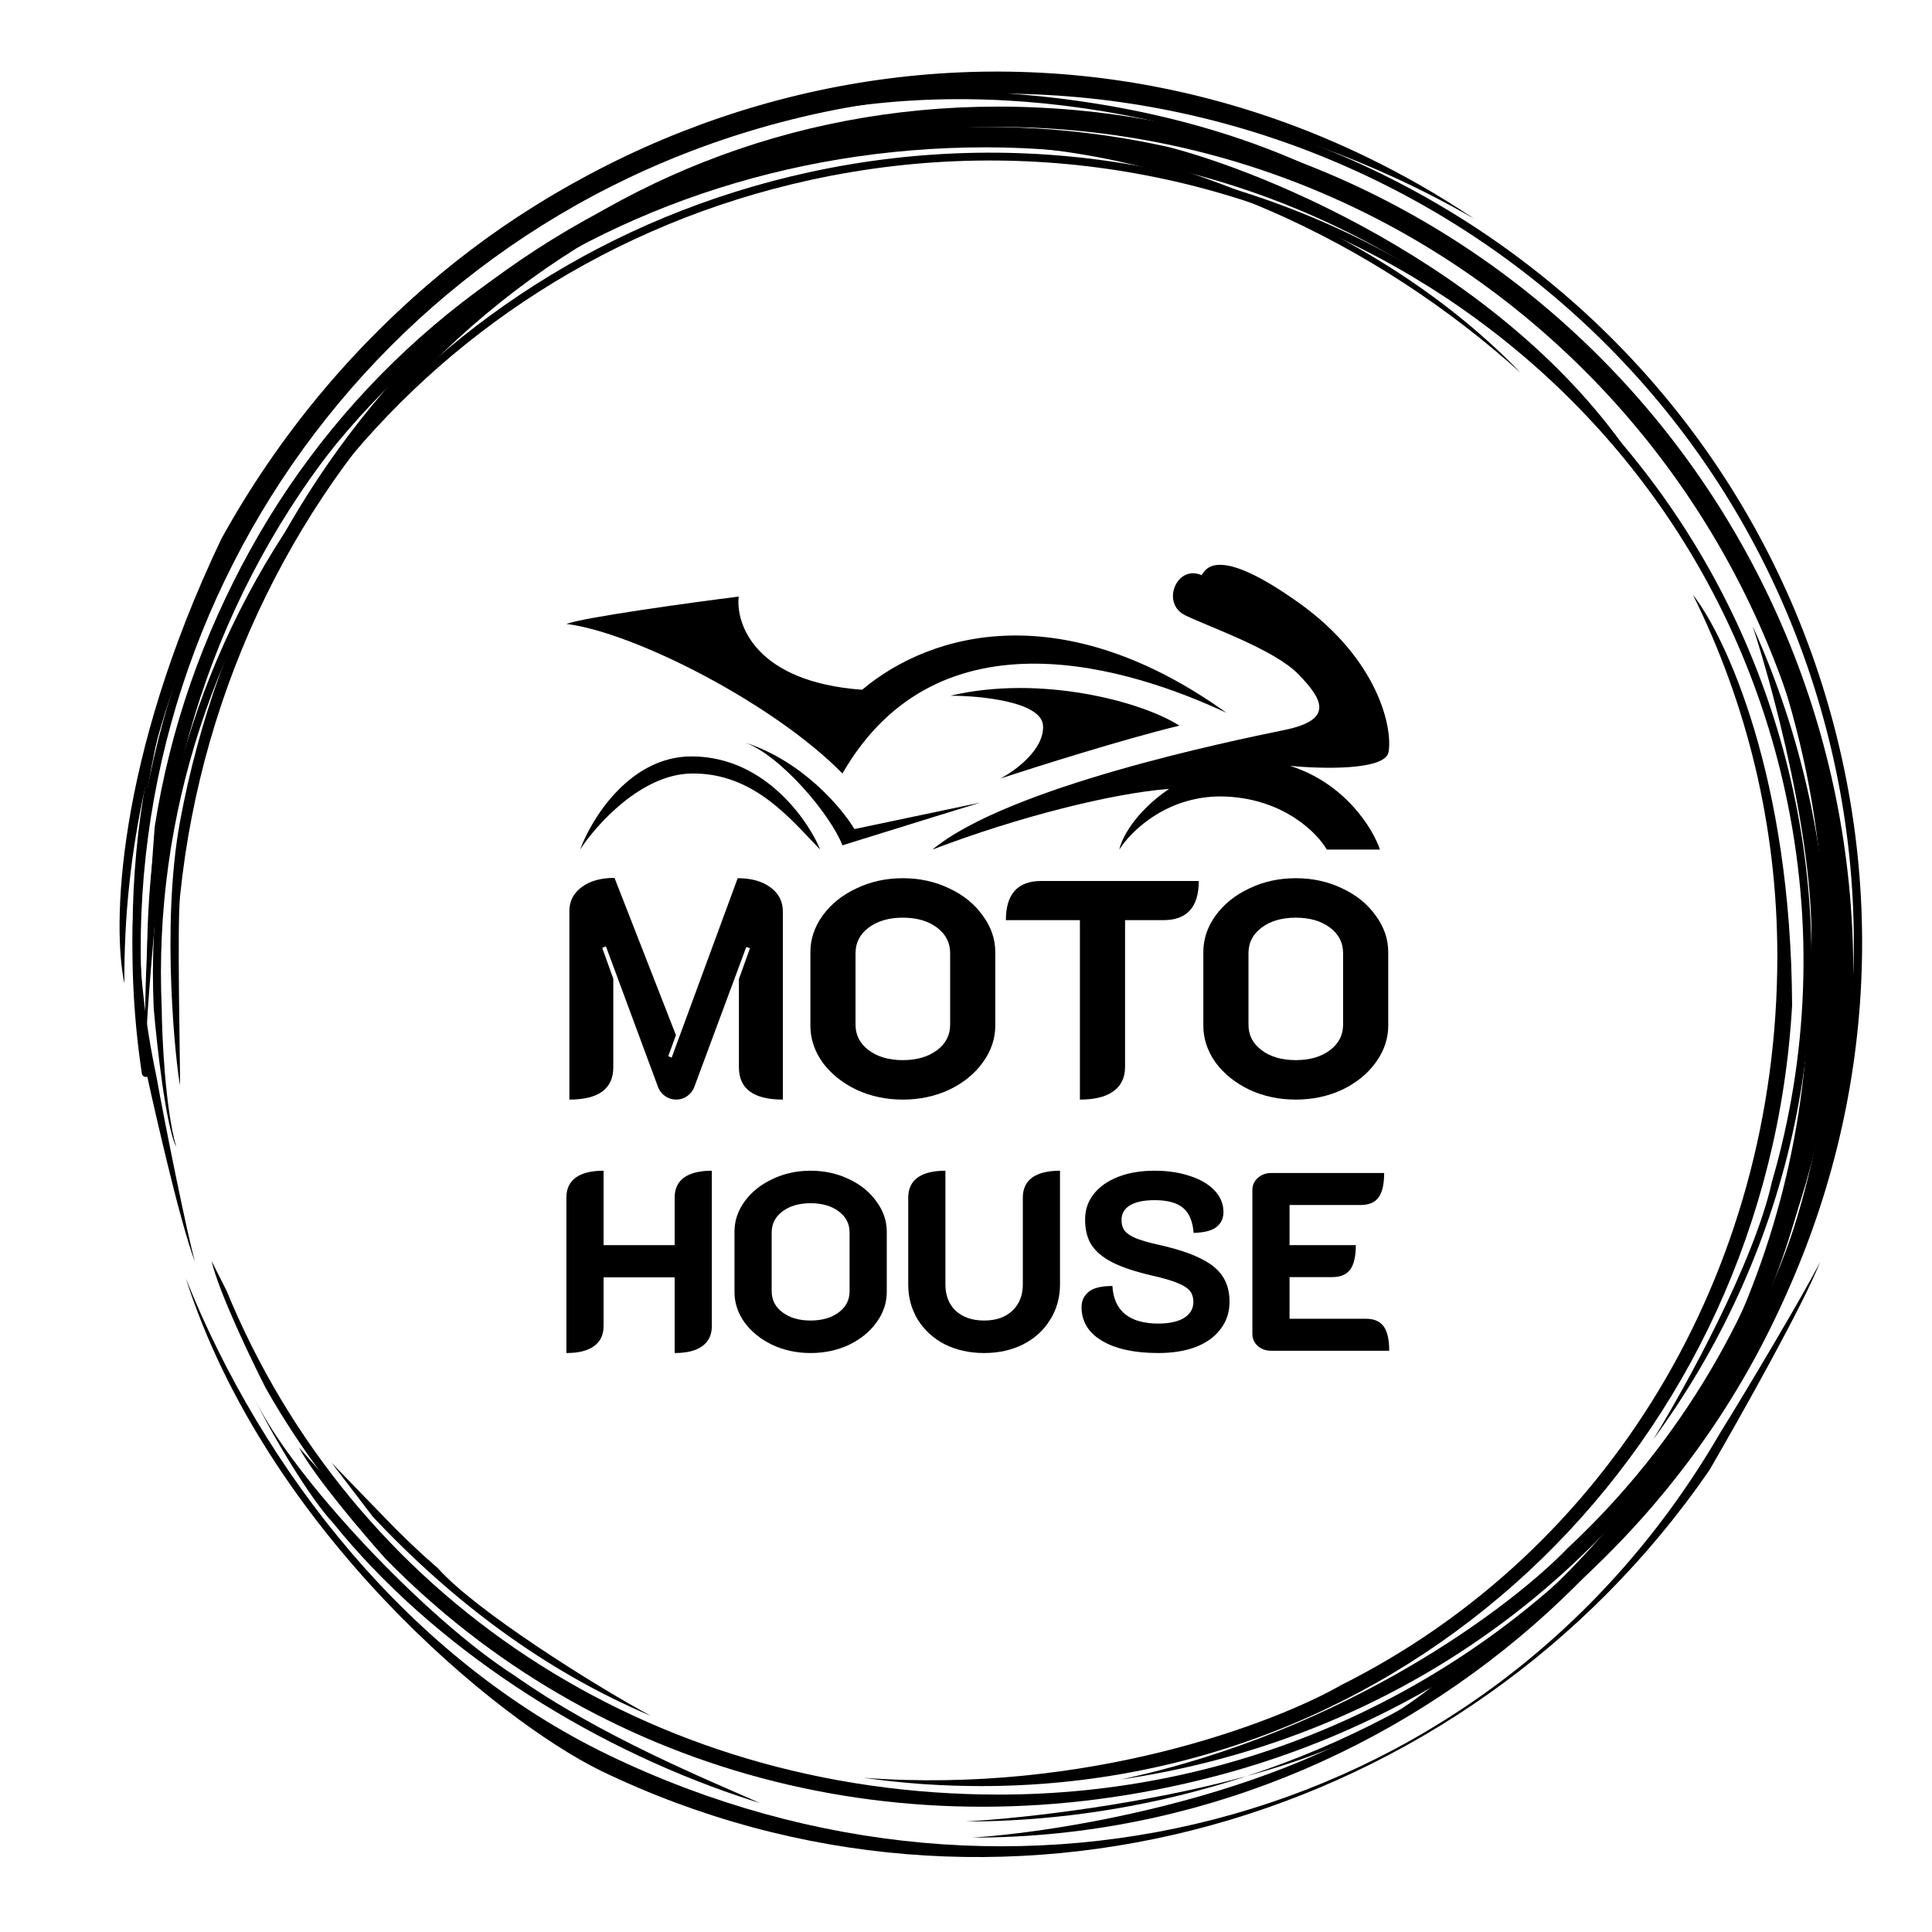 <svg width="1228" height="1228" viewBox="0 0 1228 1228" fill="none" xmlns="http://www.w3.org/2000/svg">
    <g clip-path="url(#clip0_25_2)">
        <path d="M211.518 967.759C275.106 1046.76 372.178 1108.86 469.717 1141.73C474.107 1143.21 478.521 1144.63 482.96 1146C449.943 1131.32 381.558 1103.53 327.058 1065C270.558 1029 185.432 938.5 161.99 889.259C173.192 912.789 197.541 952.959 211.518 967.759Z" fill="black"/>
        <path fill-rule="evenodd" clip-rule="evenodd" d="M1114.02 398C1145.14 466.887 1162.49 543.509 1162.49 624.23C1162.49 905.948 942.463 1137.96 671.709 1165.3C654.042 1167.09 636.125 1168 618 1168C682.078 1163.87 839.36 1136.86 920.96 1062.88C1058.93 967.374 1149.55 806.567 1149.55 624.23C1159.14 559.613 1129.86 446.486 1114.02 398ZM743.477 93.641C705.896 85.169 666.826 80.7 626.725 80.7C356.682 80.7 135.99 267.576 98.93 531C95.37 556.304 93.528 582.17 93.528 608.47C94.604 601.53 95.68 591.886 96.888 581.051C99.916 553.909 103.777 519.296 110.558 501C158.568 258.187 373.457 93.641 626.725 93.641C658.054 93.641 688.742 96.439 718.558 101.801C856.541 126.616 975.857 206.361 1053.74 318C980.928 184.4 816.56 112.761 743.477 93.641Z" fill="black"/>
        <path d="M634.291 80.701C360.026 80.701 142.254 299.263 114.451 569.481C112.548 587.976 114.451 670.751 114.451 689.76C112.043 678.593 102.03 589 114.451 522C161.72 267.028 368.425 67.76 634.291 67.76C934.624 67.76 1177.96 314.076 1177.96 617.76C1177.96 790.652 1092.08 941.498 962.934 1039.49C936.816 1060.36 908.714 1078.8 878.961 1094.47C856.579 1108.42 825.762 1119.82 792.399 1128.93C744.18 1144.77 693.456 1154.45 641.47 1157.07C632.357 1157.53 623.185 1157.76 613.96 1157.76C655.144 1155.38 728.449 1146.38 792.399 1128.93C854.237 1108.61 911.956 1078.17 962.934 1039.49C1086.01 941.146 1165.02 788.81 1165.02 617.76C1165.02 321.077 927.329 80.701 634.291 80.701Z" fill="black"/>
        <path fill-rule="evenodd" clip-rule="evenodd" d="M104.115 551.08C132.974 284.445 359.62 76.874 634.902 76.874C929.746 76.874 1168.79 314.991 1168.79 608.76C1168.79 902.528 929.746 1140.65 634.902 1140.65C411.534 1140.65 223.593 1014.28 143.948 820.276L134.463 801.504C139.187 821.508 159.468 863.836 169.017 882.5C260.733 1044.06 433.193 1145.76 634.902 1145.76C932.633 1145.76 1173.96 905.32 1173.96 608.76C1173.96 312.199 932.633 71.76 634.902 71.76C356.922 71.76 128.111 281.357 98.976 550.536C98.824 551.94 99.851 553.2 101.27 553.351C102.689 553.501 103.963 552.485 104.115 551.08Z" fill="black"/>
        <path fill-rule="evenodd" clip-rule="evenodd" d="M95.364 681.53C54.98 411.811 224.966 148.954 496.535 77.653C787.4 1.284 1084.71 173.564 1160.57 462.495C1236.43 751.425 1062.1 1047.54 771.234 1123.91C550.879 1181.76 332.842 1106.15 204.174 935.975L189.97 919.969C199.796 938.42 230.733 974.798 244.973 990.681C377.173 1125.83 573.567 1181.18 772.555 1128.94C1066.27 1051.82 1242.25 752.833 1165.67 461.156C1089.09 169.479 788.927 -4.493 495.214 72.622C220.985 144.623 49.385 410.033 90.153 682.326C90.366 683.746 91.705 684.719 93.144 684.5C94.582 684.28 95.576 682.951 95.364 681.53Z" fill="black"/>
        <path fill-rule="evenodd" clip-rule="evenodd" d="M278.558 997C301.801 1023.38 377.715 1071.29 413.735 1090.63C346.06 1062.17 286.96 1017.29 236.936 963.997L210.71 929.715L243.521 963.59C254.677 975.285 266.372 986.431 278.558 997Z" fill="black"/>
        <path d="M102.782 640.468C91.941 395.309 262.438 169.566 515.089 114.392C796.939 52.843 1074.34 226.863 1134.67 503.107C1153.21 587.991 1149.09 672.646 1126.31 750.984C1114.91 802.579 1071.22 881.798 1050.81 914.958C1135.52 799.602 1172.22 651.155 1139.65 502.02C1078.74 223.116 798.651 47.382 514.029 109.537C258.888 165.253 86.75 393.207 97.696 640.735C99.735 664.724 105.449 715.958 112 728.978C105.047 704.358 102.958 659.713 102.782 640.468Z" fill="black"/>
        <path fill-rule="evenodd" clip-rule="evenodd" d="M1139.08 639C1138.38 493.4 1096.73 404.333 1076 378C1110.36 447.183 1129.69 525.207 1129.69 607.76C1129.69 809.966 1021.37 986.497 852.558 1071C810.545 1095.11 690.991 1140.65 548.876 1129.98C573.202 1133.46 598.142 1135.26 623.6 1135.26C902.54 1135.26 1123.49 915.073 1139.08 639ZM98.331 525.5C137.668 274.064 354.451 81.76 615.961 81.76C685.16 82.11 857.758 123.724 966.558 237C875.54 154.751 748.076 92.099 615.961 92.099C345.767 92.099 122.758 282.095 102.235 548C99.18 575.563 92.988 645.728 92.821 664.5C90.632 638.1 95.582 560.833 98.331 525.5Z" fill="black"/>
        <path fill-rule="evenodd" clip-rule="evenodd" d="M140.695 342.493C73.213 484.153 71.493 589.887 79.068 625.046C78.472 541.985 96.445 457.301 135.089 377.167C229.744 180.884 416.347 59.663 617.942 55.777C669.553 51.825 805.628 62.955 937.043 139.098C915.324 124.458 892.226 111.167 867.791 99.383C600.046 -29.734 284.889 81.724 140.695 342.493ZM1086.54 934.416C931.085 1160.28 632.983 1246.6 381.969 1125.55C315.712 1093.18 169.521 972.892 118.113 812.574C166.976 934.544 259.996 1054.36 386.809 1115.52C646.158 1240.58 949.156 1159.38 1093.33 910.767C1109.16 885.426 1147.95 820.184 1156.9 802.038C1146.64 828.678 1105.72 901.39 1086.54 934.416Z" fill="black"/>
        <path fill-rule="evenodd" clip-rule="evenodd" d="M1154.74 471.666C1111.56 327.398 1044.25 251.173 1015.99 231.094C1070.27 289.715 1112.21 361.495 1136.3 443.409C1195.31 644.05 1139.34 850.821 996.495 983.929C961.842 1020.11 856.503 1100.18 712.374 1131.06C737.528 1127.42 762.8 1121.93 788.06 1114.5C1064.84 1033.1 1219.83 750.149 1154.74 471.666ZM88.929 662.738C54.593 401.769 213.582 147.697 473.067 71.388C541.833 51.543 725.238 42.471 866.25 123.121C751.936 68.068 607.177 43.095 476.084 81.647C207.983 160.49 42.142 414.09 99.369 683.924C104.381 712.166 118.71 783.594 124.023 802.269C114.147 776.713 96.512 698.6 88.929 662.738Z" fill="black"/>
        <path d="M882.556 478.065C880.377 489.8 839.873 488.75 819.893 486.758C855.202 497.945 872.748 526.914 877.107 540H843.324C837.33 529.496 816.188 508.055 779.571 506.316C742.954 504.578 718.906 528.048 711.459 540C712.73 533.481 720.831 516.639 743.063 501.427C707.099 504.143 646.616 519.355 592.671 540C640.656 500.22 781.999 471.079 815.588 464.153L816.624 463.94C848.228 457.42 840.599 444.381 825.342 428.626C810.085 412.871 769.218 398.745 753.416 391.139C737.614 383.533 747.967 358.542 763.769 365.605C766.493 361.258 774.122 346.59 825.342 382.99C876.562 419.39 885.281 463.396 882.556 478.065Z" fill="black"/>
        <path d="M439.555 480.782C400.322 480.782 375.984 520.261 368.718 540C379.071 524.064 407.733 492.082 439.555 491.647C479.332 491.104 502.763 520.985 521.29 540C515.841 525.875 488.596 480.782 439.555 480.782Z" fill="black"/>
        <path d="M535.457 537.284C527.828 517.725 496.769 480.782 473.883 472.089C510.065 483.824 535.094 513.56 543.085 526.961L623.185 510.119C614.285 512.836 584.28 522.072 535.457 537.284Z" fill="black"/>
        <path d="M749.601 461.223C726.171 446.011 661.328 428.626 604.114 442.208C623.367 442.208 662.091 446.011 662.963 461.223C663.835 476.435 645.163 490.018 635.718 494.907C658.785 487.301 713.856 469.916 749.601 461.223Z" fill="black"/>
        <path d="M469.524 379.187C438.102 383.171 372.206 392.226 360 396.572C403.592 402.005 492.41 447.641 535.457 491.647C597.03 384.62 720.177 425.366 779.571 453.074C676.585 379.187 592.671 400.918 547.989 438.405C480.422 433.572 467.526 396.912 469.524 379.187Z" fill="black"/>
        <path d="M361.895 579.166C361.895 572.764 364.498 567.669 369.704 563.88C374.91 559.96 381.874 558 390.594 558L429.64 657.952L424.759 671.279L426.907 672.259L468.882 558.196C477.602 558.196 484.565 560.156 489.772 564.076C494.978 567.865 497.581 572.96 497.581 579.362V698.913C478.969 698.913 469.663 692.053 469.663 678.334V622.283L476.691 602.684L474.348 601.9L441.159 691.269C440.248 693.49 438.751 695.32 436.669 696.757C434.586 698.194 432.308 698.913 429.835 698.913C427.232 698.913 424.89 698.194 422.807 696.757C420.725 695.32 419.228 693.425 418.317 691.073L385.127 601.508L382.785 602.488L389.813 622.087V678.334C389.813 692.053 380.507 698.913 361.895 698.913V579.166Z" fill="black"/>
        <path d="M573.855 698.913C563.183 698.913 553.356 696.822 544.375 692.641C535.395 688.329 528.236 682.581 522.9 675.394C517.694 668.078 515.091 660.238 515.091 651.876V605.232C515.091 596.87 517.694 589.096 522.9 581.91C528.236 574.593 535.395 568.844 544.375 564.663C553.356 560.352 563.183 558.196 573.855 558.196C584.528 558.196 594.355 560.352 603.335 564.663C612.316 568.844 619.409 574.593 624.616 581.91C629.952 589.096 632.62 596.87 632.62 605.232V651.876C632.62 660.238 629.952 668.078 624.616 675.394C619.409 682.581 612.316 688.329 603.335 692.641C594.355 696.822 584.528 698.913 573.855 698.913ZM573.855 673.827C582.706 673.827 589.929 671.736 595.526 667.555C601.123 663.374 603.921 657.952 603.921 651.288V605.82C603.921 599.157 601.123 593.734 595.526 589.553C589.929 585.372 582.706 583.282 573.855 583.282C565.005 583.282 557.781 585.372 552.185 589.553C546.588 593.734 543.79 599.157 543.79 605.82V651.288C543.79 657.952 546.588 663.374 552.185 667.555C557.781 671.736 565.005 673.827 573.855 673.827Z" fill="black"/>
        <path d="M686.403 584.85H639.352C639.352 568.257 646.836 559.96 661.804 559.96H761.958C761.958 576.553 754.474 584.85 739.506 584.85H715.102V678.138C715.102 684.932 712.629 690.093 707.684 693.621C702.868 697.149 695.774 698.913 686.403 698.913V584.85Z" fill="black"/>
        <path d="M823.614 698.913C812.942 698.913 803.115 696.822 794.134 692.641C785.154 688.329 777.995 682.581 772.659 675.394C767.453 668.078 764.85 660.238 764.85 651.876V605.232C764.85 596.87 767.453 589.096 772.659 581.91C777.995 574.593 785.154 568.844 794.134 564.663C803.115 560.352 812.942 558.196 823.614 558.196C834.287 558.196 844.114 560.352 853.094 564.663C862.075 568.844 869.168 574.593 874.375 581.91C879.711 589.096 882.379 596.87 882.379 605.232V651.876C882.379 660.238 879.711 668.078 874.375 675.394C869.168 682.581 862.075 688.329 853.094 692.641C844.114 696.822 834.287 698.913 823.614 698.913ZM823.614 673.827C832.465 673.827 839.688 671.736 845.285 667.555C850.882 663.374 853.68 657.952 853.68 651.288V605.82C853.68 599.157 850.882 593.734 845.285 589.553C839.688 585.372 832.465 583.282 823.614 583.282C814.764 583.282 807.54 585.372 801.944 589.553C796.347 593.734 793.549 599.157 793.549 605.82V651.288C793.549 657.952 796.347 663.374 801.944 667.555C807.54 671.736 814.764 673.827 823.614 673.827Z" fill="black"/>
        <path d="M360 761.224C360 755.629 361.983 751.379 365.949 748.473C370.022 745.568 375.917 744.116 383.635 744.116V791.406H428.813V761.224C428.813 755.629 430.796 751.379 434.762 748.473C438.835 745.568 444.73 744.116 452.448 744.116V842.892C452.448 848.487 450.411 852.737 446.338 855.642C442.372 858.547 436.531 860 428.813 860V811.903H383.635V842.892C383.635 848.487 381.598 852.737 377.525 855.642C373.559 858.547 367.717 860 360 860V761.224Z" fill="black"/>
        <path d="M515.243 860C506.454 860 498.362 858.278 490.966 854.835C483.57 851.284 477.675 846.55 473.28 840.632C468.993 834.607 466.849 828.151 466.849 821.264V782.851C466.849 775.965 468.993 769.563 473.28 763.645C477.675 757.619 483.57 752.885 490.966 749.442C498.362 745.891 506.454 744.116 515.243 744.116C524.033 744.116 532.125 745.891 539.521 749.442C546.917 752.885 552.758 757.619 557.046 763.645C561.44 769.563 563.638 775.965 563.638 782.851V821.264C563.638 828.151 561.44 834.607 557.046 840.632C552.758 846.55 546.917 851.284 539.521 854.835C532.125 858.278 524.033 860 515.243 860ZM515.243 839.341C522.532 839.341 528.481 837.619 533.09 834.176C537.699 830.733 540.003 826.268 540.003 820.78V783.336C540.003 777.848 537.699 773.383 533.09 769.94C528.481 766.496 522.532 764.775 515.243 764.775C507.955 764.775 502.006 766.496 497.397 769.94C492.788 773.383 490.483 777.848 490.483 783.336V820.78C490.483 826.268 492.788 830.733 497.397 834.176C502.006 837.619 507.955 839.341 515.243 839.341Z" fill="black"/>
        <path d="M625.518 860C616.3 860 607.993 858.171 600.597 854.512C593.308 850.746 587.574 845.528 583.394 838.857C579.32 832.186 577.284 824.707 577.284 816.422V761.224C577.284 755.629 579.267 751.379 583.233 748.473C587.306 745.568 593.201 744.116 600.918 744.116V816.422C600.918 823.416 603.116 829.011 607.51 833.208C612.012 837.297 618.015 839.341 625.518 839.341C633.021 839.341 638.969 837.297 643.364 833.208C647.866 829.011 650.117 823.416 650.117 816.422V761.224C650.117 755.629 652.1 751.379 656.066 748.473C660.139 745.568 666.034 744.116 673.751 744.116V816.422C673.751 824.707 671.661 832.186 667.481 838.857C663.408 845.528 657.673 850.746 650.278 854.512C642.989 858.171 634.736 860 625.518 860Z" fill="black"/>
        <path d="M736.165 860C721.159 860 709.261 857.418 700.472 852.253C691.79 847.088 687.449 839.933 687.449 830.787C687.449 826.806 688.949 823.578 691.951 821.103C694.952 818.628 699.99 817.391 707.064 817.391C707.493 825.245 710.172 831.217 715.103 835.306C720.141 839.287 727.161 841.278 736.165 841.278C743.132 841.278 748.598 840.094 752.564 837.727C756.53 835.252 758.513 831.863 758.513 827.559C758.513 824.654 757.763 822.286 756.262 820.457C754.762 818.628 752.136 816.96 748.384 815.454C744.74 813.948 739.38 812.387 732.306 810.773C721.588 808.299 713.173 805.501 707.064 802.381C700.954 799.26 696.506 795.548 693.719 791.244C691.04 786.94 689.7 781.56 689.7 775.104C689.7 768.971 691.522 763.591 695.166 758.964C698.918 754.23 704.116 750.572 710.762 747.989C717.407 745.407 725.125 744.116 733.914 744.116C742.274 744.116 749.777 745.246 756.423 747.505C763.069 749.657 768.267 752.724 772.019 756.705C775.77 760.686 777.646 765.259 777.646 770.424C777.646 774.405 776.145 777.579 773.144 779.946C770.25 782.206 765.427 783.443 758.674 783.658C758.138 776.449 755.941 771.177 752.082 767.841C748.223 764.506 742.167 762.838 733.914 762.838C727.161 762.838 721.963 763.914 718.318 766.066C714.674 768.218 712.852 771.338 712.852 775.427C712.852 778.225 713.549 780.538 714.942 782.367C716.335 784.089 718.694 785.649 722.016 787.048C725.446 788.447 730.323 789.845 736.647 791.244C747.687 793.719 756.423 796.57 762.854 799.798C769.392 802.919 774.109 806.685 777.003 811.096C780.004 815.508 781.505 820.941 781.505 827.397C781.505 833.961 779.629 839.718 775.877 844.667C772.233 849.617 766.981 853.436 760.121 856.126C753.368 858.709 745.383 860 736.165 860Z" fill="black"/>
        <path d="M796.019 756.382C796.019 753.369 797.144 750.841 799.395 748.796C801.753 746.644 804.593 745.568 807.916 745.568H879.784C879.784 752.67 878.605 757.835 876.247 761.063C873.889 764.291 870.084 765.905 864.832 765.905H819.653V791.406H861.777C861.777 798.507 860.598 803.672 858.24 806.9C855.882 810.128 852.077 811.742 846.825 811.742H819.653V838.211H868.208C873.353 838.211 877.105 839.825 879.463 843.053C881.821 846.281 883 851.446 883 858.547H807.916C804.593 858.547 801.753 857.525 799.395 855.481C797.144 853.436 796.019 850.854 796.019 847.734V756.382Z" fill="black"/>
    </g>
    <defs>
        <clipPath id="clip0_25_2">
            <rect width="1228" height="1228" fill="white"/>
        </clipPath>
    </defs>
</svg>
